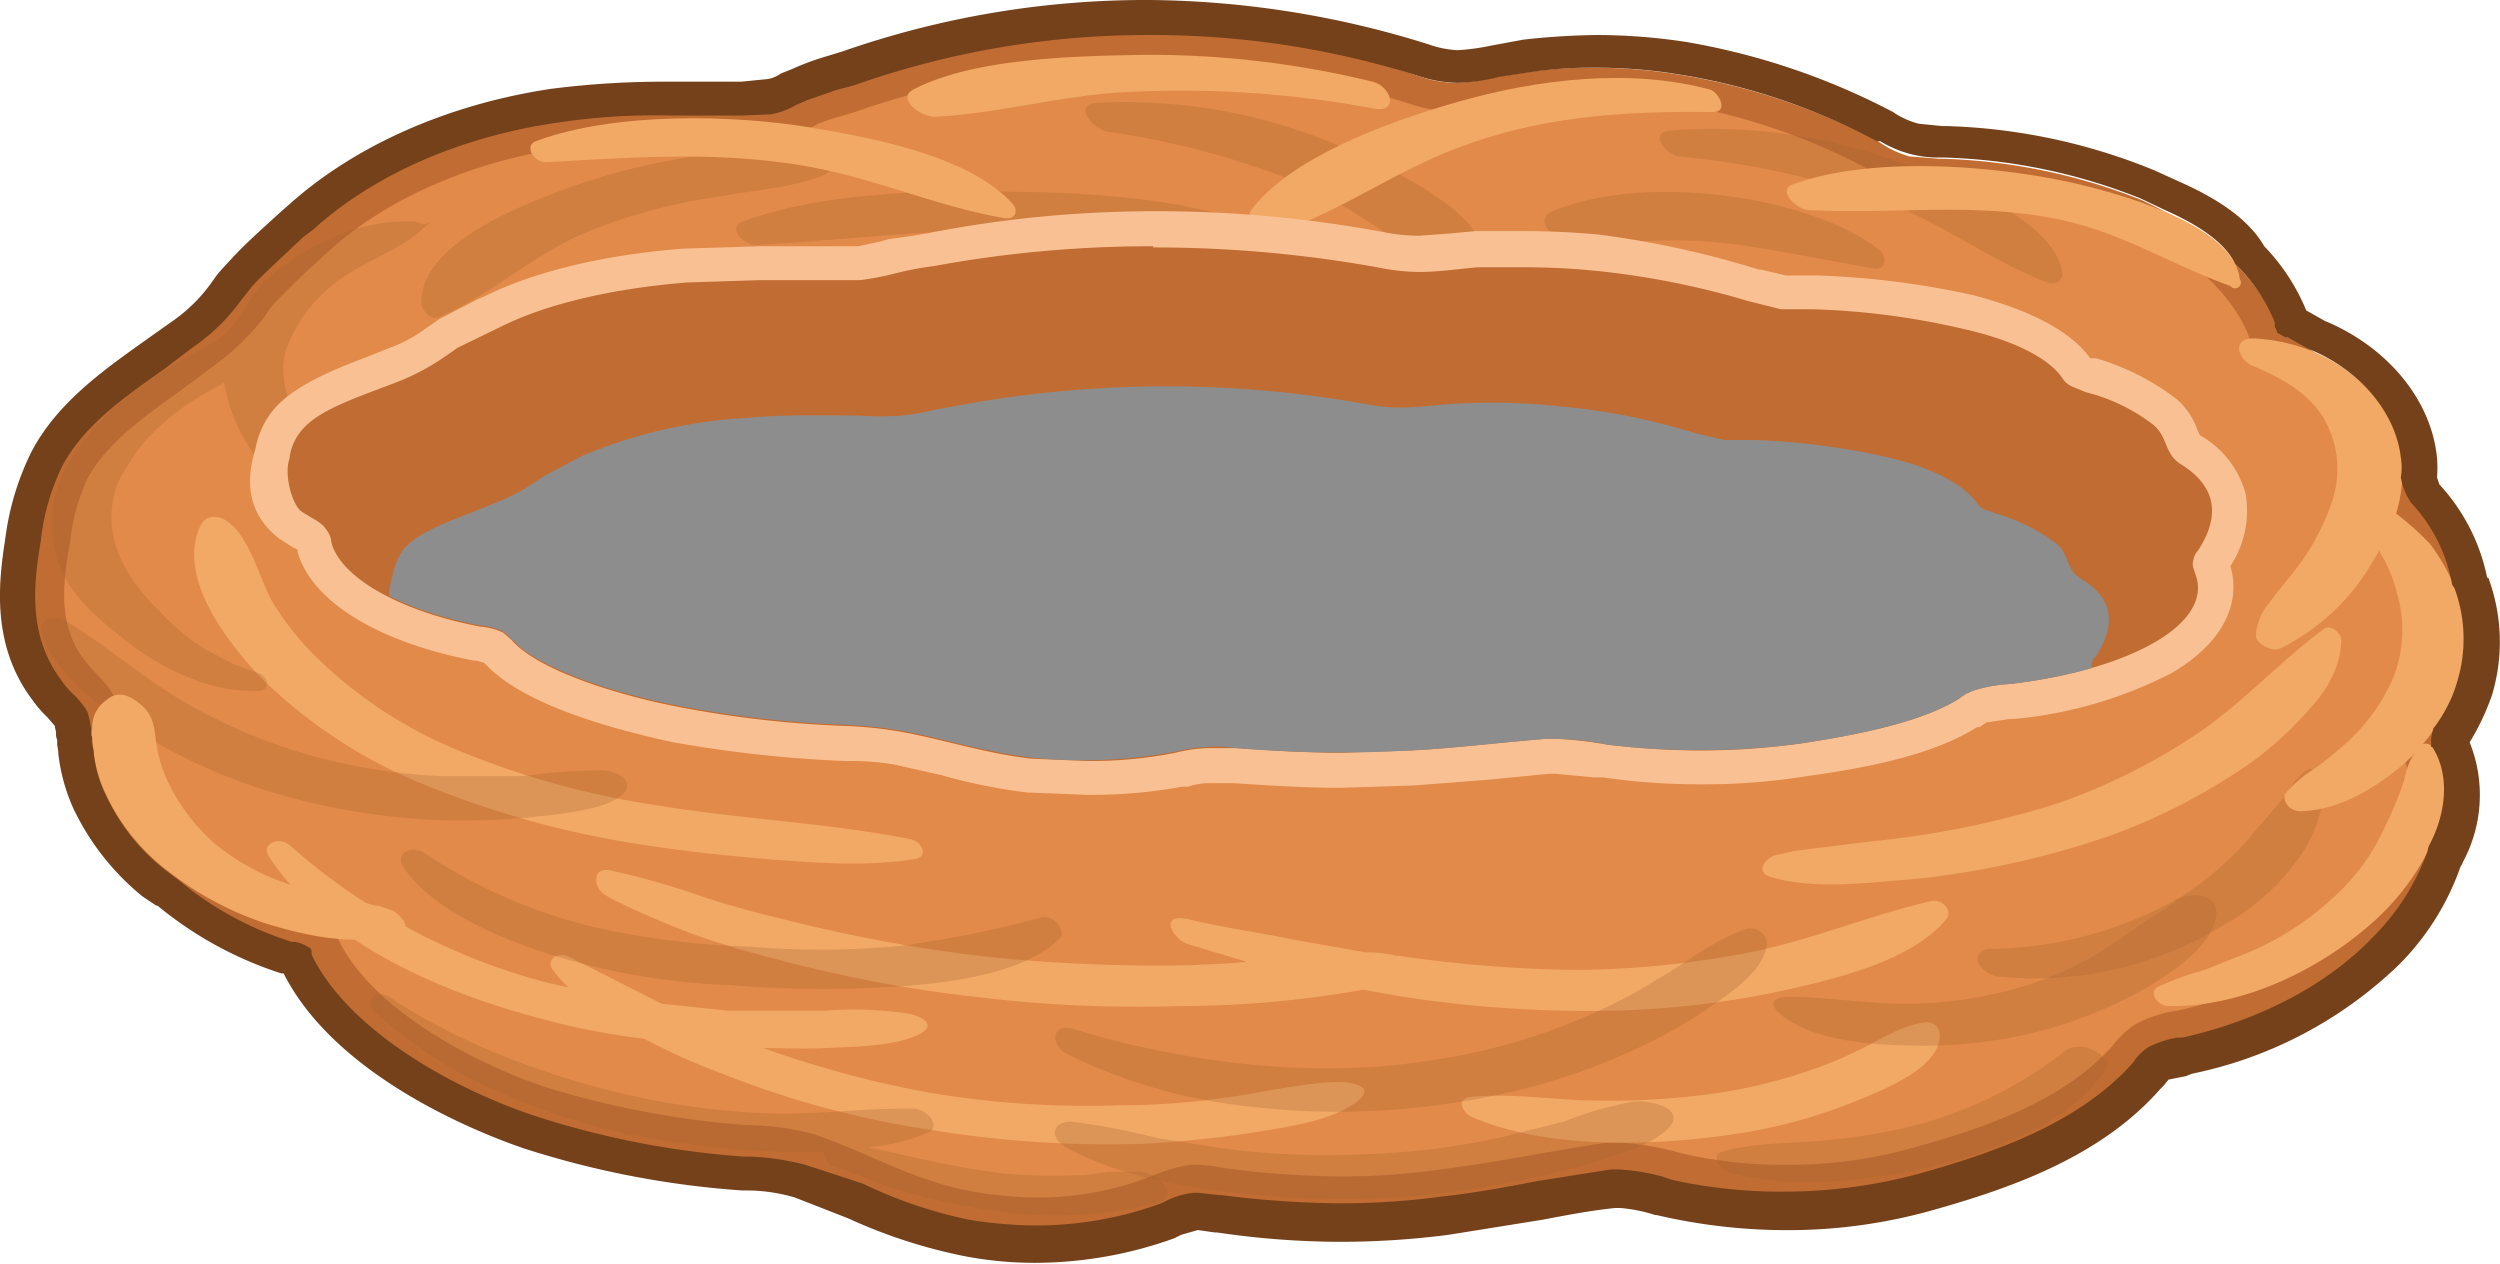 <svg xmlns="http://www.w3.org/2000/svg" xmlns:xlink="http://www.w3.org/1999/xlink" viewBox="0 0 214.2 108.3"><defs><clipPath id="clip-path"><path d="M39.2,29.8l-1,.7a20.1,20.1,0,0,1-3.6,2c-3.2,1.3-7,2.4-8.6,4.2a4.5,4.5,0,0,0-1.2,2.5c-.5,1.5-.9,3.1,1,4.5s1.7.9,2.1,1.5a2.1,2.1,0,0,1,.5,1.2c.8,3,5.9,5.9,12.8,7.2a5.3,5.3,0,0,1,1.9.5l.7.6c2.1,2.5,8.7,4.7,14.5,5.8a92,92,0,0,0,14.2,1.6,35.6,35.6,0,0,1,4.7.5c3.8.7,7,1.8,11.1,2.3a42.5,42.5,0,0,0,12.4-.5,12.6,12.6,0,0,1,2.8-.4,9.7,9.7,0,0,1,2.4.1,107.5,107.5,0,0,0,15,.2c3.9-.2,7.7-.7,11.6-1a22.9,22.9,0,0,1,5.2.5,65.8,65.8,0,0,0,16.6-.1c5.3-.8,10.4-1.9,13.5-3.8a4.2,4.2,0,0,1,1.5-.8,12.5,12.5,0,0,1,3-.5c4.9-.6,9.3-1.8,12.2-3.5s4.4-3.8,3.6-5.9c-.1-.4-.3-.7-.2-1.1a1.8,1.8,0,0,1,.4-.9c1.6-2.4,2.1-5.2-1.4-7.4-1.5-.9-1.1-2.3-2.4-3.4a15.7,15.7,0,0,0-5.8-2.8l-1.2-.5a1.9,1.9,0,0,1-.8-.7c-1.2-1.8-4.4-3.3-8.4-4.2a64.9,64.9,0,0,0-12.9-1.7h-2.8l-2.8-.7a70.6,70.6,0,0,0-13.1-2.6,68.1,68.1,0,0,0-10.1-.2c-3.4.3-5,.7-8.6,0a110.2,110.2,0,0,0-38,0,26.1,26.1,0,0,0-3.2.6,24.4,24.4,0,0,1-3.1.6H69.6c-3.6-.1-7.2-.1-10.7.1-6.3.5-12,1.8-16,3.8Z" style="fill:none"/></clipPath></defs><g style="isolation:isolate"><g id="Layer_2" data-name="Layer 2"><g id="Layer_1-2" data-name="Layer 1"><g id="Nest"><g id="Nest-2" data-name="Nest"><path d="M88.7,104.3a34.1,34.1,0,0,1-5.5-.5,37.2,37.2,0,0,1-8.9-3,37,37,0,0,0-5-1.9,18.6,18.6,0,0,0-4.9-.8h-.5a75.2,75.2,0,0,1-17.7-3.4c-7.1-2.4-15.7-7.2-18.6-13.4h0a2.8,2.8,0,0,0-.5-.8l-1.6-.7h-.2c-9-3-15.5-9.6-16.5-16.9v-.5a6.1,6.1,0,0,0-.4-1.7,10.2,10.2,0,0,0-1.3-1.8L6,57.6c-2.8-3.7-2-8-1.5-11.2a17.7,17.7,0,0,1,1.7-5.9c1.8-3.4,5.2-5.8,8.5-8.1l2.5-1.9a18.2,18.2,0,0,0,4.2-4.1,20.9,20.9,0,0,1,1.4-1.7,43.8,43.8,0,0,1,3.9-3.6l.7-.7a39.2,39.2,0,0,1,20.5-8.9,55.4,55.4,0,0,1,9.6-.6h6l2.6-.2a8,8,0,0,0,2.6-.9l.8-.4L72,8.7l1.6-.5A75.2,75.2,0,0,1,98.5,4a77,77,0,0,1,22.7,3.4,10.5,10.5,0,0,0,3.7.7,16.3,16.3,0,0,0,3.6-.5l2.6-.4a34.8,34.8,0,0,1,5.7-.4,43.4,43.4,0,0,1,7.1.6A52.9,52.9,0,0,1,160.4,13h.3a10.7,10.7,0,0,0,2.7,1.2,12.7,12.7,0,0,0,2.8.3h.4A46.7,46.7,0,0,1,183,18c5.4,2.4,9.4,6.1,11,10.1v.2a3.6,3.6,0,0,0,.5.9l1,.6h.2a20.7,20.7,0,0,1,7.6,6.7,12.8,12.8,0,0,1,1.4,4,7.6,7.6,0,0,0,1.3,3.3c4,4.4,4.6,10.3,1.9,17.7v.2a5.6,5.6,0,0,0-.4,1.5,8.9,8.9,0,0,0,.2,1.5v.5c.9,5-.9,10.2-5,14.4s-9.4,6.8-15.8,8.3h-.5a8.5,8.5,0,0,0-2.7,1,3.7,3.7,0,0,0-1.3,1.2l-.3.3c-4.3,4.9-11.2,7.3-17.3,9.1a41.5,41.5,0,0,1-11.8,1.6,42.3,42.3,0,0,1-9.4-1l-.9-.2a13.4,13.4,0,0,0-3.9-.7h-.9l-6.4,1c-2.6.5-5.2,1-7.9,1.3a64,64,0,0,1-8.8.6,84,84,0,0,1-10-.7h-.2l-1.9-.2h-.5a13.6,13.6,0,0,0-2.5.7l-.5.2a30.1,30.1,0,0,1-10.5,1.9Z" style="fill:#e28a49"/><path d="M98.5,5.5a72.6,72.6,0,0,1,22.3,3.4,13.5,13.5,0,0,0,4.1.7,46.3,46.3,0,0,0,6.4-.9,33.1,33.1,0,0,1,5.5-.4,38.2,38.2,0,0,1,6.8.6,53.6,53.6,0,0,1,16.1,5.4,13,13,0,0,0,3.4,1.5,19.5,19.5,0,0,0,3.4.3,44.3,44.3,0,0,1,15.9,3.3c4.7,2.1,8.6,5.4,10.2,9.2a5.3,5.3,0,0,0,.8,1.7l1.6.9a19.3,19.3,0,0,1,7,6.2c1.5,2.4,1,5.5,2.9,7.5,4.2,4.7,3.6,10.8,1.6,16.2a5.6,5.6,0,0,0-.6,2.1,6.6,6.6,0,0,0,.3,2.4c.8,4.5-.9,9.3-4.5,13.1a31.6,31.6,0,0,1-15.2,7.9,10.2,10.2,0,0,0-3.6,1.2,8.1,8.1,0,0,0-1.9,1.8c-3.9,4.4-10.1,6.8-16.6,8.6A39.3,39.3,0,0,1,153,99.8a38.8,38.8,0,0,1-9-1,23.6,23.6,0,0,0-5.2-.9h-1.1c-4.8.7-9.5,1.7-14.3,2.3a61.1,61.1,0,0,1-8.6.6,80.7,80.7,0,0,1-9.8-.7,16,16,0,0,0-2.3-.3H102a13.3,13.3,0,0,0-3.4,1,26.8,26.8,0,0,1-9.9,1.8,32.7,32.7,0,0,1-5.3-.5c-5.1-.9-8.9-3.3-13.6-4.9a22,22,0,0,0-5.8-.8,77.6,77.6,0,0,1-17.4-3.3c-7-2.4-15-7.1-17.6-12.6a3.1,3.1,0,0,0-.9-1.4,7,7,0,0,0-2.3-1.1c-8.4-2.7-14.6-8.9-15.5-15.6a12.8,12.8,0,0,0-.5-2.7c-.6-1.2-1.8-2.1-2.6-3.2-2.3-3-1.8-6.7-1.2-10a17.3,17.3,0,0,1,1.5-5.5c2.1-3.9,6.8-6.5,10.6-9.5a21.5,21.5,0,0,0,4.6-4.4,6.1,6.1,0,0,1,1.2-1.5c1.4-1.5,3-2.9,4.5-4.3,5-4.4,12-7.4,19.7-8.6a73,73,0,0,1,9.4-.5h6l2.8-.2a11.5,11.5,0,0,0,3.8-1.4c1.2-.5,2.7-.8,4-1.3A73.5,73.5,0,0,1,98.5,5.5m0-3v0A76.2,76.2,0,0,0,73,6.8l-1.4.4-2.7.9-.9.5a5.8,5.8,0,0,1-2.1.7l-2.4.2h-6a57.8,57.8,0,0,0-9.8.6c-8.3,1.2-15.9,4.5-21.3,9.3l-.7.6-4,3.8-1.5,1.8a20.2,20.2,0,0,1-3.9,3.8l-2.5,1.8c-3.4,2.5-7,5-8.9,8.7A18.5,18.5,0,0,0,3,46.2c-.5,3.2-1.3,8.1,1.8,12.3l1.1,1.3A5.4,5.4,0,0,1,7,61.2a8.6,8.6,0,0,1,.3,1.3V63c1.1,7.9,8,14.9,17.6,18.1h.2l1,.3V82c3.1,6.6,12,11.6,19.4,14.1a74.5,74.5,0,0,0,18.1,3.5h.5a21.1,21.1,0,0,1,4.6.7,47.8,47.8,0,0,1,4.8,1.9,45.1,45.1,0,0,0,9.2,3.1,37.9,37.9,0,0,0,5.8.5,30.3,30.3,0,0,0,11-2l.6-.2a6.3,6.3,0,0,1,2-.6h.4l1.7.2h.2a70.1,70.1,0,0,0,10.2.8,68,68,0,0,0,9-.6c2.7-.3,5.4-.8,8-1.3l6.3-1h.7a16.9,16.9,0,0,1,3.6.6l.9.2a44.4,44.4,0,0,0,9.7,1.1,44.9,44.9,0,0,0,12.2-1.7c6.4-1.8,13.5-4.4,18-9.5l.3-.4.9-.9a9.9,9.9,0,0,1,2.4-.7h.4c6.8-1.6,12.7-4.7,16.6-8.8s6.4-10.2,5.3-15.7a.9.9,0,0,0-.1-.5c0-.4-.1-.8-.1-1.1a9.7,9.7,0,0,1,.3-1.1h.1c3.6-10,.8-16-2.2-19.3a5.3,5.3,0,0,1-.9-2.6,12.5,12.5,0,0,0-1.7-4.5,21.6,21.6,0,0,0-8.2-7.3h-.1l-.6-.3-.2-.3v-.3c-1.8-4.4-6.1-8.3-11.8-10.9a50.2,50.2,0,0,0-17-3.5h-.3l-2.5-.2a8.6,8.6,0,0,1-2.4-1.1l-.3-.2a55.9,55.9,0,0,0-17-5.7,45.9,45.9,0,0,0-7.3-.6,38.1,38.1,0,0,0-5.9.4l-2.6.4a15.5,15.5,0,0,1-3.4.5,9.9,9.9,0,0,1-3.2-.6A77.1,77.1,0,0,0,98.5,2.5Z" style="fill:#c16c33"/><path d="M78,71.9c-7-1.4-14.5-1.7-21.7-2.9a71.9,71.9,0,0,1-17.5-4.9,38,38,0,0,1-11.7-7.8,24.3,24.3,0,0,1-3.8-4.8c-1-1.9-1.5-4-2.8-5.8s-2.9-1.8-3.4-.5c-1.8,4.2,2,9.4,5.2,12.8a42.5,42.5,0,0,0,13.5,9,81.7,81.7,0,0,0,19.4,5.4c3.9.6,7.8,1,11.7,1.3s7.8.5,11.5-.1C79.6,73.4,79,72.1,78,71.9Z" style="fill:#f2a966"/><path d="M165.5,77.2c-5.3,1.2-10.1,3.3-15.6,4.4a79.7,79.7,0,0,1-14.7,1.5,111.4,111.4,0,0,1-15.3-1.2h-.2a11.2,11.2,0,0,0-2.7-.3l-6.2-1.1c-2.9-.6-5.9-1-8.8-1.7s-1.5,1.7-.2,2.1l5,1.5c-1.6.2-3.2.2-4.8.3a141.4,141.4,0,0,1-17.2-.7,129.5,129.5,0,0,1-16.7-3c-2.6-.6-5.2-1.3-7.7-2.1a67.3,67.3,0,0,0-8-2.3c-1.7-.4-1.5,1.3-.8,1.9s4.6,2.3,6.9,3.2,5.3,1.8,8.1,2.5a114.8,114.8,0,0,0,16.9,3.2,114.7,114.7,0,0,0,17.6.8,90.8,90.8,0,0,0,15.7-1.4l3.4.6a104.6,104.6,0,0,0,17.7,1.2,77.9,77.9,0,0,0,16.1-2c4.8-1.1,10.2-2.7,12.8-5.9C167.3,78,166.4,77,165.5,77.2Z" style="fill:#f2a966"/><path d="M199.1,53.9c-3.8,2.8-6.7,6.1-10.6,8.8a52.8,52.8,0,0,1-12.1,6.1,77.6,77.6,0,0,1-16.2,3.3l-6.4.8-1.8.4c-.6.3-1,.7-1,1.2l.2.4.4.2c3.8,1.2,8.6.5,12.6.2a75.6,75.6,0,0,0,16.6-3.7,52,52,0,0,0,12.4-6.5,30.9,30.9,0,0,0,4.9-4.6,10.1,10.1,0,0,0,1.7-2.5,7.2,7.2,0,0,0,.8-3.2C200.6,54.4,199.8,53.4,199.1,53.9Z" style="fill:#f2a966"/><path d="M114.6,92.7c-3.3.1-6.7,1-10,1.4a62.5,62.5,0,0,1-8.7.6,81.3,81.3,0,0,1-16.4-1.1,91.3,91.3,0,0,1-14.1-3.8c1.8,0,3.5.1,5.3,0s5.8-.1,7.9-1.1-.1-1.8-1.1-1.9a31.7,31.7,0,0,0-6.9-.2H62.4l-5.7-.6-7.9-4c-1-.5-2,.2-1.5,1a10.7,10.7,0,0,0,1.4,1.6l-1.8-.4A53.8,53.8,0,0,1,24.8,72.4c-1-.8-2.4,0-1.8.9C27.2,80,36.4,84.6,45.7,87.1A61.5,61.5,0,0,0,55.2,89a55.4,55.4,0,0,0,6.7,3,80.5,80.5,0,0,0,17.8,4.8A94.4,94.4,0,0,0,98.1,98c3.2-.2,6.4-.5,9.5-1s6.4-1,8.5-2.5S115.6,92.7,114.6,92.7Z" style="fill:#f2a966"/><path d="M164.9,87.6c-2.1.3-3.8,1.5-5.5,2.3a32.5,32.5,0,0,1-4.3,1.8,43.8,43.8,0,0,1-8.3,2,64.2,64.2,0,0,1-9.9.6c-3.5,0-7.4-.7-11-.3-1.2.2-.5,1.4.2,1.7,6.7,2.9,16.3,2.5,23.6,1.3a45.4,45.4,0,0,0,9.9-2.9c2.7-1.1,6.7-2.9,6.6-5.5A1.1,1.1,0,0,0,164.9,87.6Z" style="fill:#f2a966"/><path d="M199,66.7c-.1-.3-.8-1.1-1.4-.7a5.7,5.7,0,0,0-1.3,1.4,16.7,16.7,0,0,1-1.2,1.6l-2.3,2.7a27.6,27.6,0,0,1-5.7,5,33.5,33.5,0,0,1-16.6,4.6c-.9,0-1.2.7-1,1.2a2.3,2.3,0,0,0,2,1.2,31.1,31.1,0,0,0,19.3-4.6,19.2,19.2,0,0,0,6.1-5.5,11.5,11.5,0,0,0,1.7-3.3C198.9,69.2,199.4,67.9,199,66.7Z" style="fill:#a8662f;opacity:0.3;mix-blend-mode:multiply"/><path d="M51.7,66a54.9,54.9,0,0,0-7,.5H37.9a49.7,49.7,0,0,1-12.7-2.2,48,48,0,0,1-9.5-4.2c-3.5-2.1-6.5-4.7-9.9-6.8-.9-.6-2.5-.3-2.3.6.8,3.4,4.6,6.4,8,8.6A48.3,48.3,0,0,0,23.7,68a58,58,0,0,0,15.1,2.3,62,62,0,0,0,8.6-.5c1.7-.2,4.7-.6,5.9-1.7S53,66.1,51.7,66Z" style="fill:#a8662f;opacity:0.3;mix-blend-mode:multiply"/><path d="M89.2,78.6a87.8,87.8,0,0,1-12.6,2.5,74.5,74.5,0,0,1-12.5,0,70,70,0,0,1-12.9-1.6,44.9,44.9,0,0,1-14.8-6.4c-1.3-.8-2.5.1-1.9,1.1,2.2,3.4,7.3,5.8,11.8,7.3a58,58,0,0,0,16.2,2.9,95,95,0,0,0,16,0c4.3-.4,9.6-1.3,12.3-4C91.4,79.8,90.3,78.3,89.2,78.6Z" style="fill:#a8662f;opacity:0.3;mix-blend-mode:multiply"/><path d="M149.6,79.6c-2.9,1-5.1,2.9-7.6,4.3a41.4,41.4,0,0,1-5.9,3.1,51.6,51.6,0,0,1-13.2,3.8c-10.1,1.7-21.2.3-30.8-2.6-2.1-.7-2.1,1.4-.7,2.1A46.3,46.3,0,0,0,107,94.8a64.6,64.6,0,0,0,18.1-.4A55.2,55.2,0,0,0,139.9,90a42.5,42.5,0,0,0,6.3-3.5c2.2-1.5,4.9-3.3,5.2-5.6A1.4,1.4,0,0,0,149.6,79.6Z" style="fill:#a8662f;opacity:0.3;mix-blend-mode:multiply"/><path d="M186.3,77.2h.2l-.9.6L183.7,79c-1.2.8-2.3,1.7-3.5,2.4a28.4,28.4,0,0,1-7.5,3.3,35.4,35.4,0,0,1-9.3,1.3c-3.3,0-6.4-.5-9.6-.6s-1.5,1.5-.4,2.1c3.1,1.9,8,2.1,11.8,2.1a40.3,40.3,0,0,0,10.5-1.5,39.4,39.4,0,0,0,8.1-3.4c2.5-1.5,5.3-3.4,6-5.8S187.7,76.3,186.3,77.2Z" style="fill:#a8662f;opacity:0.3;mix-blend-mode:multiply"/><path d="M139.9,94.4a30.6,30.6,0,0,0-5.9,1.7l-5.6,1.4a64.5,64.5,0,0,1-11.7,1.4,68.1,68.1,0,0,1-11.9-.5l-5.7-.9a58.8,58.8,0,0,0-7.3-1.4c-1.5,0-1.7,1-1.1,1.7s3.7,2,5.7,2.6a46.9,46.9,0,0,0,6.5,1.4,80.5,80.5,0,0,0,13.9.9,72,72,0,0,0,13.1-1.5,62.3,62.3,0,0,0,6.2-1.5c2.3-.7,5.4-1.5,6.9-3.1S141.4,94.2,139.9,94.4Z" style="fill:#a8662f;opacity:0.3;mix-blend-mode:multiply"/><path d="M97.1,100.4H94.9a15.3,15.3,0,0,1-3,.3,44.2,44.2,0,0,1-6.3-.2c-3.8-.5-7.5-1.4-11.2-2.2A16.6,16.6,0,0,0,79.6,97c1-.5-.1-1.9-1.2-2-4.1-.1-8,.5-12.1.4A64.5,64.5,0,0,1,54.7,94c-7.5-1.6-15.4-4.6-21.2-8.5-1.4-.9-2.4.4-1.3,1.3A39.9,39.9,0,0,0,44,94.1a54.6,54.6,0,0,0,11.5,3.4,80,80,0,0,0,12.1,1.2h2.9c.1.4.5,1.3.9,1.2l2.7,1,1.8.7,3.4,1q3.2.8,6.3,1.2a35.3,35.3,0,0,0,13.4-.7C101.4,102.5,99,100.1,97.1,100.4Z" style="fill:#a8662f;opacity:0.3;mix-blend-mode:multiply"/><path d="M177,90a35.5,35.5,0,0,1-12.1,6.2,47.2,47.2,0,0,1-7.5,1.4c-3.2.4-6.9.2-9.9,1.1-1,.3,0,1.6.7,1.8,6.3,1.6,13.8.5,19.8-1.2a33.3,33.3,0,0,0,7-2.9,15.6,15.6,0,0,0,5.4-4.7C181.2,90.5,178.3,89,177,90Z" style="fill:#a8662f;opacity:0.3;mix-blend-mode:multiply"/><path d="M29,43.4a22.8,22.8,0,0,0-1.7-3,14.8,14.8,0,0,1-1.5-3.1c-.9-2.2-2-5-1.3-7.3a12.7,12.7,0,0,1,5.3-6.5c2-1.3,4.5-2.2,6.2-3.7s.4-.4.2-.6l-.5-.2a14.4,14.4,0,0,0-6.5,1.1A20,20,0,0,0,23,23.8c-1.9,1.6-2.5,4.4-4.8,5.6C13.3,31.9,8.8,35,6.3,39a10.3,10.3,0,0,0-1.5,8.6c.8,3.1,3.5,5.4,6.4,7.6a21.1,21.1,0,0,0,5.1,2.9,14.4,14.4,0,0,0,5.9,1.1c1-.1.8-1.2,0-1.5L20,56.9l-2.3-1.2a18.5,18.5,0,0,1-4-3.3c-2.9-2.8-4.7-6.1-4-9.6a6,6,0,0,1,1-2.5c1.8-3.3,4.7-5.5,8.5-7.5a15,15,0,0,0,2.4,5.9,13.2,13.2,0,0,0,2.8,3,11.8,11.8,0,0,0,3.7,2.4A.7.7,0,0,0,29,43.4Z" style="fill:#a8662f;opacity:0.3;mix-blend-mode:multiply"/><path d="M210.4,50.5a16.9,16.9,0,0,0-2.2-3.9,24.3,24.3,0,0,0-2.9-2.6,12.4,12.4,0,0,0,.5-4.7c-.5-4.9-5.5-9.9-12.6-10.3-2-.1-1.5,1.7-.3,2.3,2.9,1.2,5.2,2.6,6.4,4.9a8.7,8.7,0,0,1,.6,6.5,19.7,19.7,0,0,1-3.3,6.2c-.7.9-1.5,1.8-2.2,2.8a4.6,4.6,0,0,0-1.1,2.6c-.2.7,1.3,1.7,2.2,1.2a18.7,18.7,0,0,0,7.8-7.4l.6-1v.2a12.5,12.5,0,0,1,1.5,3.6,11.3,11.3,0,0,1-.2,6.8,15.9,15.9,0,0,1-4,5.8,31.1,31.1,0,0,1-2.8,2.3,11.2,11.2,0,0,0-2.6,2.2c-.3.6.4,1.6,1.4,1.5,3.4-.1,6.6-2.2,8.7-4a16.1,16.1,0,0,0,4.6-6.9A12.5,12.5,0,0,0,210.4,50.5Z" style="fill:#f2a966"/><path d="M34.5,78.8a2.4,2.4,0,0,0-.9-.8l-1.2-.4h-.3l-.6-.2-1.3-.2-2-.4a29.1,29.1,0,0,1-3.9-1.2,19.5,19.5,0,0,1-6-3.4,16.7,16.7,0,0,1-3.7-4.8,11.5,11.5,0,0,1-1.1-3.1c-.3-1.4-.1-2.8-1.4-3.9s-2.2-1.1-3-.4a2.8,2.8,0,0,0-1.2,2.3A6.1,6.1,0,0,0,8,64.2a10.9,10.9,0,0,0,1.1,3.9,17.5,17.5,0,0,0,5,6.3A27.8,27.8,0,0,0,22.4,79a35.9,35.9,0,0,0,4.7,1.2,20.9,20.9,0,0,0,6.6.1A.9.9,0,0,0,34.5,78.8Z" style="fill:#f2a966"/><path d="M208.5,64.1a.8.8,0,0,0-1.2-.2,6.4,6.4,0,0,0-1.3,2.9,26.6,26.6,0,0,1-1.6,3.9,18,18,0,0,1-4.7,6.4,24.9,24.9,0,0,1-6.8,4.4l-4,1.6a25.8,25.8,0,0,0-3.9,1.4c-1,.4-.2,1.7.8,1.7,6.7.1,13.2-3.4,17.3-7a21,21,0,0,0,5.2-6.8C209.6,69.9,210.1,66.6,208.5,64.1Z" style="fill:#f2a966"/><path d="M176.7,23.3c-.8-4.6-9.6-8-14.8-9.7A46.3,46.3,0,0,0,143,11.2c-1.7.2-.3,2,.8,2.2a74.3,74.3,0,0,1,17.8,3.9c4.9,1.9,8.9,5,13.8,6.9C176.3,24.5,176.8,23.9,176.7,23.3Z" style="fill:#a8662f;opacity:0.3;mix-blend-mode:multiply"/><path d="M69.1,13.2c-7.5-.9-16.1,1.1-22.5,3.7-4.6,1.8-10.7,4.9-10.5,9.2.1.4.7,1.4,1.5,1.1,5.2-2.3,8.6-6,14.2-7.9a48.2,48.2,0,0,1,10.1-2.5c2.7-.5,5.6-.7,8.2-1.6S70,13.3,69.1,13.2Z" style="fill:#a8662f;opacity:0.3;mix-blend-mode:multiply"/><path d="M109.1,20.1c-6.2-3.2-16-3.6-23.3-3.7S70,16.6,63.6,19c-1.3.5.1,2,1.2,2,7.4-.4,14.5-1.4,22-1.2s14.5,2,21.9,2.6C110.9,22.6,110.3,20.7,109.1,20.1Z" style="fill:#a8662f;opacity:0.3;mix-blend-mode:multiply"/><path d="M115.2,12.7A46.7,46.7,0,0,0,94.1,8.8c-2.3.1-.5,2.3.9,2.5a70.7,70.7,0,0,1,16.1,4.3c5.2,2.1,9,6.1,14.5,7.7a.9.9,0,0,0,1.2-.3C128.8,18.9,119.3,14.5,115.2,12.7Z" style="fill:#a8662f;opacity:0.3;mix-blend-mode:multiply"/><path d="M161,21.4c-6-4.7-20.2-6.6-28-3.3-1.6.7,0,2.5,1.5,2.6,4,.2,7.9-.3,11.9,0s9.4,1.5,14.1,2.3C161.8,23.2,161.6,21.8,161,21.4Z" style="fill:#a8662f;opacity:0.3;mix-blend-mode:multiply"/><path d="M191.9,23.9c-.5-4.5-9.7-7.2-14.6-8.3-7-1.5-17.1-2.2-23.7.2-1.4.5.4,2.2,1.4,2.2,7.6.4,14.7-.8,22.3,1,5.2,1.3,9,3.8,13.8,5.5A.5.5,0,0,0,191.9,23.9Z" style="fill:#f2a966"/><path d="M146.6,7.7c-6.9-1.9-14.9-.9-21.6,1s-14.6,5-17.8,9.3c-.6.8.8,2.4,2.1,2,5.6-1.9,10-5.2,15.5-7.3,7.1-2.7,14-3.2,22-3.1C148.1,9.6,147.3,8,146.6,7.7Z" style="fill:#f2a966"/><path d="M117.6,7A80.2,80.2,0,0,0,98,4.7c-6.1.1-14.7.3-19.8,3-1.4.8.8,2.4,2,2.3,5.5-.3,10.6-1.8,16.1-2.1a89.7,89.7,0,0,1,21.4,1.4C119.9,9.7,119.2,7.4,117.6,7Z" style="fill:#f2a966"/><path d="M86.8,17.5c-3.6-4-11.4-5.6-17.5-6.6S52.9,9.5,45.9,12.1c-1,.4-.2,1.8.9,1.8,7-.4,13.8-.9,20.8.1s12.1,3.6,18.5,4.7C87.1,18.8,87.2,18,86.8,17.5Z" style="fill:#f2a966"/></g><path d="M93.1,66.6l-4.9-.2A61.4,61.4,0,0,1,81,65l-4.1-1a27.3,27.3,0,0,0-4.1-.3h-.4A105.1,105.1,0,0,1,58,62c-2.8-.6-12.2-2.7-15.4-6.3h0l-.2-.2L41,55.1h-.1c-7.6-1.4-13-4.6-13.9-8.2v-.3c0-.2-.1-.3-.1-.4l-1-.6-.9-.6c-2.8-2.1-2-4.7-1.6-6.2a6.8,6.8,0,0,1,1.6-3c1.5-1.7,4.3-2.7,7-3.8l2.1-.8a14.4,14.4,0,0,0,3.3-1.8l1.2-.8,3.1-1.6.6-.3a48.8,48.8,0,0,1,16.6-3.9l6.4-.2h8.4l2.2-.4.6-.2,2-.4,1.3-.2a105.2,105.2,0,0,1,19.1-1.7,110.6,110.6,0,0,1,19.5,1.7,12.9,12.9,0,0,0,3.3.4l2.9-.2,2-.2h4q3.1,0,6.3.3a69,69,0,0,1,13.4,2.6h.3a19.5,19.5,0,0,0,2.3.6h2.6a67.5,67.5,0,0,1,13.3,1.7c2.6.7,7.3,2.2,9.3,4.8h0l.2.2.8.3h.1a17.4,17.4,0,0,1,6.4,3.2,5,5,0,0,1,1.4,2.2,2.4,2.4,0,0,0,.8,1.1,6.5,6.5,0,0,1,3.2,4,7.1,7.1,0,0,1-1.3,5.4l-.2.3v.4c1,2.8-.5,5.6-4.2,7.7A36.2,36.2,0,0,1,172.4,60h-.3a10.7,10.7,0,0,0-2.3.4,3.1,3.1,0,0,0-1,.5h-.2c-3.6,2.2-9.1,3.3-14.1,4a51,51,0,0,1-8.9.7,53.2,53.2,0,0,1-8.1-.6h-.8l-3.4-.3h-.7l-5.2.5-6.4.5-6.1.2c-3.1,0-6.1-.2-9.1-.4h-2.3a6.9,6.9,0,0,0-2,.3H101A39.4,39.4,0,0,1,93.1,66.6Z" style="fill:#c16c33"/><path d="M98.8,21.2A108,108,0,0,1,118,22.9a17.8,17.8,0,0,0,3.6.4c1.5,0,2.9-.2,5-.4h3.9c2.1,0,4.2.1,6.2.3a70.6,70.6,0,0,1,13.1,2.6l2.8.7h2.8a64.9,64.9,0,0,1,12.9,1.7c4,.9,7.2,2.4,8.4,4.2a1.9,1.9,0,0,0,.8.7l1.2.5a15.7,15.7,0,0,1,5.8,2.8c1.3,1.1.9,2.5,2.4,3.4,3.5,2.2,3,5,1.4,7.4a1.8,1.8,0,0,0-.4.9c-.1.4.1.7.2,1.1.8,2.1-.6,4.2-3.6,5.9s-7.3,2.9-12.2,3.5a12.5,12.5,0,0,0-3,.5,4.2,4.2,0,0,0-1.5.8c-3.1,1.9-8.2,3-13.5,3.8a61.5,61.5,0,0,1-8.7.6,67,67,0,0,1-7.9-.5,32.9,32.9,0,0,0-4.4-.5h-.8c-3.9.3-7.7.8-11.6,1l-6,.2c-3,0-6-.2-9-.4h-2.4a12.6,12.6,0,0,0-2.8.4,37,37,0,0,1-7.6.7l-4.8-.2c-4.1-.5-7.3-1.6-11.1-2.3a35.6,35.6,0,0,0-4.7-.5,92,92,0,0,1-14.2-1.6c-5.8-1.1-12.4-3.3-14.5-5.8l-.7-.6a5.3,5.3,0,0,0-1.9-.5c-6.9-1.3-12-4.2-12.8-7.2a2.1,2.1,0,0,0-.5-1.2c-.4-.6-1.4-1-2.1-1.5s-1.5-3-1-4.5A4.5,4.5,0,0,1,26,36.7c1.6-1.8,5.4-2.9,8.6-4.2a20.1,20.1,0,0,0,3.6-2l1-.7L42.9,28c4-2,9.7-3.3,16-3.8l6.3-.2h8.5a24.4,24.4,0,0,0,3.1-.6,26.1,26.1,0,0,1,3.2-.6,102.7,102.7,0,0,1,18.8-1.7m0-3h0A100.6,100.6,0,0,0,79.4,20l-1.2.2-2.1.3-.7.2-1.9.4H65.2l-6.6.2c-6.6.5-12.7,1.9-17.1,4.1l-.5.2-3.3,1.7-1.3.9a11.9,11.9,0,0,1-3,1.6l-2,.8c-2.9,1.1-5.8,2.3-7.6,4.1a7.2,7.2,0,0,0-1.9,3.7c-.4,1.4-1.5,5.1,2.1,7.8l1.1.7.4.2v.2c1.2,4.2,6.8,7.7,15.1,9.3h.2l.7.2c3.5,3.9,12.5,6,16.2,6.8a108.4,108.4,0,0,0,14.6,1.6h.4a22.9,22.9,0,0,1,3.9.3l4,.9A48.3,48.3,0,0,0,88,67.9l5.1.2a42.5,42.5,0,0,0,8.2-.7h.5a5.7,5.7,0,0,1,1.8-.3h2.1c3,.2,6.1.4,9.2.4l6.2-.2,6.5-.5,5.1-.5h.6l3.2.3h.8a56.9,56.9,0,0,0,8.3.6,55.3,55.3,0,0,0,9.2-.7c5.1-.7,10.8-1.8,14.6-4.2h.2l.6-.4,2-.3h.4A36.8,36.8,0,0,0,186,57.7c4.2-2.4,6.1-5.8,5.1-9.2a8.6,8.6,0,0,0,1.3-6.2,8.2,8.2,0,0,0-3.9-5c-.1-.1-.1-.3-.2-.4a6.3,6.3,0,0,0-1.8-2.7,21.2,21.2,0,0,0-6.9-3.5h-.5c-2.1-2.9-6.6-4.5-10-5.4a71.9,71.9,0,0,0-13.6-1.7H153l-2.1-.5h-.2A81,81,0,0,0,137,20.1c-2.2-.2-4.3-.3-6.5-.3h-4.1l-2.1.2-2.7.2a16,16,0,0,1-3-.3,105.7,105.7,0,0,0-19.8-1.8Z" style="fill:#f9c193"/><g style="clip-path:url(#clip-path)"><g style="mix-blend-mode:multiply"><path d="M46.6,40.8l-.9.6a16.9,16.9,0,0,1-3.3,1.7c-2.8,1.2-6.2,2.2-7.7,3.8a4.9,4.9,0,0,0-1,2.2c-.4,1.3-.8,2.8.9,4a15.6,15.6,0,0,1,1.9,1.4,2.1,2.1,0,0,1,.4,1c.7,2.7,5.2,5.3,11.4,6.4l1.7.5a1.7,1.7,0,0,1,.6.6c2,2.2,7.8,4.1,13,5.1a85.1,85.1,0,0,0,12.6,1.5,28.5,28.5,0,0,1,4.2.4c3.4.6,6.3,1.6,10,2a36.4,36.4,0,0,0,11-.4l2.5-.4h2.2a85.5,85.5,0,0,0,13.4.2l10.3-.8a23.7,23.7,0,0,1,4.6.3,49.6,49.6,0,0,0,14.9-.1c4.7-.7,9.2-1.6,12-3.3a2.7,2.7,0,0,1,1.3-.7,10,10,0,0,1,2.7-.5,30,30,0,0,0,10.9-3.1c2.6-1.5,3.9-3.4,3.2-5.3a2.9,2.9,0,0,1-.2-.9,1.2,1.2,0,0,1,.4-.8c1.4-2.2,1.9-4.7-1.3-6.6-1.3-.8-1-2.1-2.1-3a15.7,15.7,0,0,0-5.2-2.6l-1.1-.4a1.7,1.7,0,0,1-.6-.6c-1.2-1.6-4-3-7.5-3.8a60.2,60.2,0,0,0-11.6-1.5h-2.5l-2.5-.6a56.4,56.4,0,0,0-11.7-2.3,52.9,52.9,0,0,0-8.9-.2c-3.1.2-4.6.6-7.7,0a97.1,97.1,0,0,0-34,0l-2.8.5a20.2,20.2,0,0,1-2.8.5,22.8,22.8,0,0,1-3.7,0c-3.2,0-6.4-.1-9.5.2a41.9,41.9,0,0,0-14.3,3.3Z" style="fill:#8d8d8d"/></g></g><path d="M98.5,3a75.8,75.8,0,0,1,23,3.5,11.1,11.1,0,0,0,3.4.6,16.3,16.3,0,0,0,3.5-.5l2.6-.4a36,36,0,0,1,5.8-.4,43.7,43.7,0,0,1,7.2.6,53.9,53.9,0,0,1,16.8,5.7h.3a9.7,9.7,0,0,0,2.6,1.1,9.5,9.5,0,0,0,2.5.3h.4a49,49,0,0,1,16.8,3.5l2.1,1c2.7,1.2,5.1,2.7,6,4.6a14.8,14.8,0,0,1,3.4,5V28a1.1,1.1,0,0,1,.2.5l.7.4h.2l1.8,1c4.5,1.8,7.5,5.6,7.9,9.3a4.9,4.9,0,0,1,0,1.7,5.6,5.6,0,0,0,.9,2.2,13.7,13.7,0,0,1,3.5,7l.2.3a12.5,12.5,0,0,1,.2,8.1,12,12,0,0,1-2,3.9,5.1,5.1,0,0,0-.2.9v.7h.1c1.6,2.5,1.1,5.8-.2,8.3a1.4,1.4,0,0,0-.2.6,19.8,19.8,0,0,1-4.7,7.4c-3.8,4-9.6,7.1-16.3,8.6h-.5a9.6,9.6,0,0,0-2.4.8,5,5,0,0,0-1.1,1l-.2.3c-4.5,5.1-11.5,7.6-17.8,9.4a44.2,44.2,0,0,1-12.1,1.7,43.4,43.4,0,0,1-9.6-1l-.9-.3a17.7,17.7,0,0,0-3.7-.6H138l-6.3,1c-2.6.5-5.3,1-8,1.3a65.4,65.4,0,0,1-8.9.6,84.2,84.2,0,0,1-10.1-.7h-.2l-1.8-.2h-.4a6.6,6.6,0,0,0-2.2.6l-.6.3a31.4,31.4,0,0,1-10.8,1.9,36.6,36.6,0,0,1-5.7-.5,38.9,38.9,0,0,1-9.1-3.1L69,99.8a22.1,22.1,0,0,0-4.7-.7h-.5a74.6,74.6,0,0,1-18-3.5c-7.2-2.4-16-7.4-19.1-13.8v-.2c0-.2-.1-.4-.2-.4a3.3,3.3,0,0,0-1.2-.5H25a28.4,28.4,0,0,1-9.7-5.3l-1.2-.9a17.5,17.5,0,0,1-5-6.3A10.9,10.9,0,0,1,8,64.2a2.8,2.8,0,0,1-.1-.9.4.4,0,0,0-.1-.3v-.6A10.6,10.6,0,0,0,7.5,61a7.1,7.1,0,0,0-1.2-1.5,6.9,6.9,0,0,1-1.1-1.3c-3-4-2.2-8.8-1.7-11.9A19.4,19.4,0,0,1,5.3,40c1.9-3.6,5.4-6,8.8-8.4l2.5-1.9a16.5,16.5,0,0,0,4-3.9c.5-.6.9-1.2,1.5-1.8s2.6-2.5,3.9-3.7l.8-.6c5.3-4.8,12.7-8,21-9.2a55.9,55.9,0,0,1,9.7-.6h6L66,9.8A6.5,6.5,0,0,0,68.2,9l.9-.4,2.6-.9,1.5-.4A75.5,75.5,0,0,1,98.5,3m0-3h0A78.9,78.9,0,0,0,72.2,4.4l-1.3.4a22.2,22.2,0,0,0-3,1.1l-1,.4a2.6,2.6,0,0,1-1.4.5l-2,.2h-6a76.7,76.7,0,0,0-10.2.6c-8.8,1.3-16.8,4.8-22.5,9.9l-.8.7c-1.3,1.2-2.8,2.5-4.1,3.9s-1.2,1.3-1.7,2a13.7,13.7,0,0,1-3.4,3.4l-2.4,1.7c-3.5,2.5-7.5,5.3-9.7,9.5A23.3,23.3,0,0,0,.5,45.8C0,49.2-1,55,2.8,60a10,10,0,0,0,1.3,1.5l.6.7c0,.2.1.4.1.6a1.3,1.3,0,0,0,.1.6v.3c0,.3.1.5.1.9a15.7,15.7,0,0,0,1.3,4.7,21.8,21.8,0,0,0,5.9,7.5l1.2.8h.1a32,32,0,0,0,10.6,5.8h.2c4.5,8.9,16.8,13.7,20.6,15a78.6,78.6,0,0,0,18.7,3.6h.5a14.7,14.7,0,0,1,4,.6l4.6,1.8a45.1,45.1,0,0,0,9.8,3.2,31.8,31.8,0,0,0,6.2.6,35.4,35.4,0,0,0,11.9-2.1l.6-.3,1.4-.4h.1l1.4.2h.2a73.1,73.1,0,0,0,10.5.8,72.6,72.6,0,0,0,9.3-.6l8.1-1.3c2.1-.4,4.2-.8,6.2-1h.4a13.2,13.2,0,0,1,3,.6h.1l.9.2a49,49,0,0,0,10.2,1.1,45.7,45.7,0,0,0,12.9-1.8c6.7-1.9,14.2-4.6,19.2-10.3l.3-.3h0l.4-.5,1.5-.3.5-.2a35.9,35.9,0,0,0,17.8-9.4,22.3,22.3,0,0,0,5.2-8.3c.1-.2.2-.3.2-.4a12.1,12.1,0,0,0,.6-10.3,20.9,20.9,0,0,0,1.9-4,15.8,15.8,0,0,0-.3-10.1h-.1a16.6,16.6,0,0,0-4.1-8l-.2-.6a9.7,9.7,0,0,0,0-1.7c-.5-5-4.3-9.5-9.6-11.7l-1.6-.9a17.4,17.4,0,0,0-3.6-5.5c-1.2-2.1-3.6-3.9-7.2-5.5l-2.2-1a50.7,50.7,0,0,0-17.9-3.8h-.3l-2-.2a7.1,7.1,0,0,1-1.9-.8l-.3-.2a59.8,59.8,0,0,0-17.7-6,50.9,50.9,0,0,0-7.7-.6,62.6,62.6,0,0,0-6.3.4l-2.7.5a19.7,19.7,0,0,1-2.9.4,8.5,8.5,0,0,1-2.5-.5A81.8,81.8,0,0,0,98.5,0Z" style="fill:#75411a"/></g></g></g></g></svg>